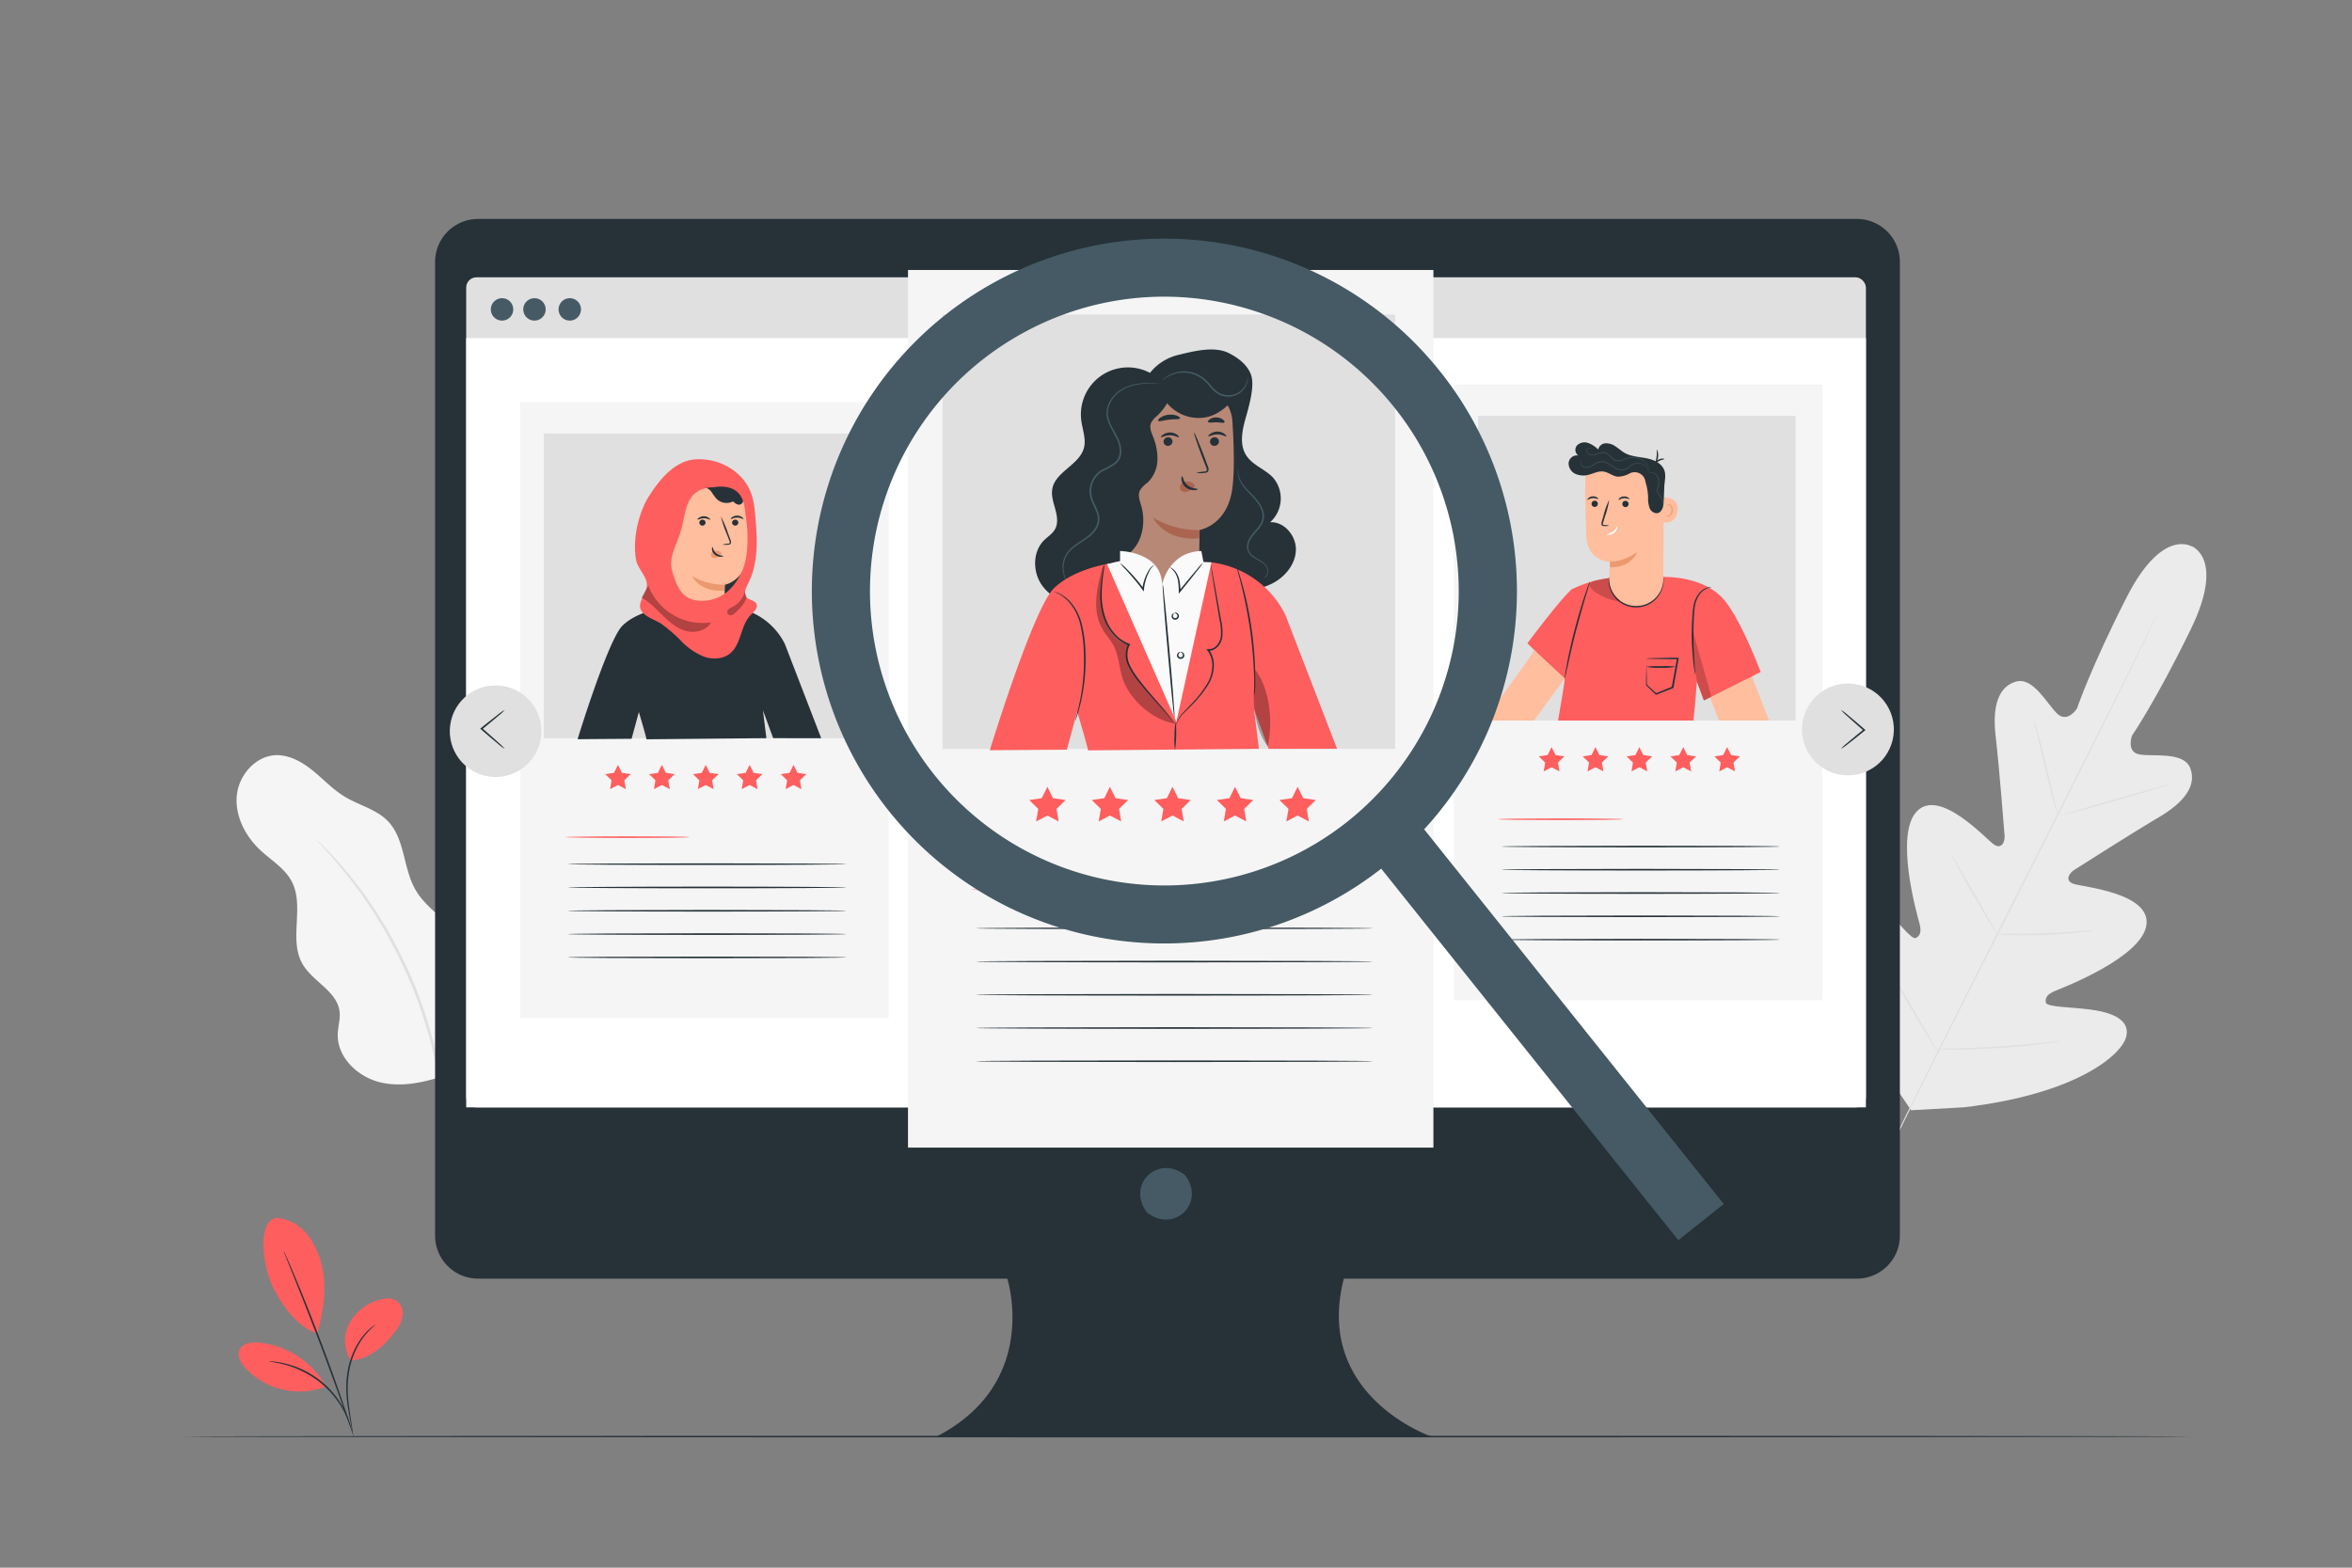 <svg xmlns="http://www.w3.org/2000/svg" viewBox="0 0 750 500"><rect x="0" y="0" width="750" height="500" fill="#808080" stroke="none"/><g id="freepik--background-complete--inject-104"><path d="M143.51,342.55c7.38-4.66,10.07-10.69,11.29-19.34a30.59,30.59,0,0,0-7.36-24.28c-4.84-5.44-11.68-9.17-15.18-15.55-3.72-6.81-3.17-15.82-8.52-21.43-3.68-3.85-9.26-5.1-13.82-7.86-3.72-2.25-6.72-5.49-10.09-8.24s-7.42-5.08-11.77-5c-6.55.19-11.94,6.37-12.55,12.9s2.75,13,7.55,17.44c3.48,3.24,7.83,5.8,10,10,4.1,7.94-1.06,18.47,3.38,26.22,3.24,5.67,11,8.67,11.84,15.15.3,2.38-.48,4.76-.57,7.16-.3,7.5,6.43,13.86,13.75,15.53s14.95-.29,22-2.77" style="fill:#f5f5f5"></path><path d="M101,267.9a5.47,5.47,0,0,0,.74.91l2.26,2.5c1,1.06,2.21,2.38,3.51,4s2.9,3.36,4.43,5.48l2.47,3.26c.86,1.14,1.65,2.39,2.53,3.65,1.78,2.49,3.44,5.32,5.25,8.26A160.17,160.17,0,0,1,132,316.09a159,159,0,0,1,6.59,21.42c.69,3.38,1.41,6.58,1.81,9.62.22,1.51.49,3,.65,4.39s.28,2.77.42,4.07c.33,2.59.37,5,.5,7s.17,3.86.17,5.32,0,2.5.05,3.36a5.75,5.75,0,0,0,.08,1.18,6.29,6.29,0,0,0,.1-1.17c0-.86.07-2,.12-3.37s.09-3.26,0-5.34-.08-4.45-.37-7.06c-.12-1.3-.24-2.67-.37-4.09s-.39-2.9-.6-4.42c-.37-3.07-1.06-6.29-1.74-9.69a152.15,152.15,0,0,0-6.56-21.57,152.49,152.49,0,0,0-9.93-20.23c-1.84-2.94-3.53-5.77-5.35-8.26-.89-1.26-1.71-2.51-2.58-3.64l-2.53-3.24c-1.57-2.1-3.19-3.84-4.55-5.42s-2.59-2.87-3.63-3.9l-2.39-2.38A6,6,0,0,0,101,267.9Z" style="fill:#e0e0e0"></path><path d="M698.94,174.32s-9.4-6.22-20.85,16.27S662.29,226,662.29,226s-3,4.71-6.27,1.63-7.67-11.82-13.17-10.24c-5.7,1.63-7.58,8-6.49,17.35s2.72,29.94,2.86,31.8-.91,4.52-3.45,2.77-17.16-18-24.46-10.62,0,33,.75,35.77.19,4-1.14,4.7-5.73-5.23-10.08-9.69-10.17-8.87-14-4.25-5.09,23.8,13.16,55l9.41,13.88,16.81-.93c35.87-4.19,50.43-16.73,51.8-22.59s-5.66-7.86-11.84-8.64-13.56-.72-13.81-2.21.38-2.64,3.07-3.74,27.51-10.66,29-20.94-20.29-12.16-23.21-13.14-1.41-3.43.14-4.42,19-12.1,27.1-16.87,12.08-10.1,9.95-15.63c-2.06-5.34-11.7-3.62-16.11-4.35s-2.47-6-2.47-6,7.74-11.28,18.78-34,.14-26.49.14-26.49" style="fill:#ebebeb"></path><path d="M688.65,194.44l-.21.48-.66,1.41-2.57,5.38c-2.24,4.68-5.52,11.42-9.62,19.73-8.18,16.63-19.67,39.51-32.44,64.74s-24.32,48.08-32.58,64.67L600.8,370.5l-2.66,5.34-.7,1.38a4.85,4.85,0,0,1-.26.47l.21-.49.66-1.4,2.57-5.39c2.24-4.67,5.52-11.41,9.62-19.73,8.18-16.63,19.67-39.51,32.45-64.74s24.31-48.07,32.57-64.66L685,201.63l2.66-5.35.7-1.38C688.55,194.59,688.65,194.44,688.65,194.44Z" style="fill:#e0e0e0"></path><path d="M648.56,229.9A5.07,5.07,0,0,1,649,231c.25.74.57,1.82.95,3.16.76,2.68,1.71,6.41,2.69,10.55l2.47,10.59c.3,1.27.56,2.34.77,3.2a5.13,5.13,0,0,1,.23,1.19,6.13,6.13,0,0,1-.43-1.13c-.24-.74-.56-1.83-.93-3.17-.73-2.69-1.64-6.43-2.62-10.56s-1.86-7.75-2.54-10.57l-.78-3.2A5.92,5.92,0,0,1,648.56,229.9Z" style="fill:#e0e0e0"></path><path d="M657.63,260c0-.14,7.56-2.44,17-5.15s17.08-4.79,17.12-4.65-7.56,2.44-17,5.15S657.67,260.16,657.63,260Z" style="fill:#e0e0e0"></path><path d="M636.27,297.88a5.71,5.71,0,0,1,1.23-.06l3.37,0c2.84,0,6.76,0,11.09-.18s8.24-.43,11.07-.66l3.36-.26a5.35,5.35,0,0,1,1.24,0,5.4,5.4,0,0,1-1.22.24c-.79.12-1.93.27-3.34.43-2.83.32-6.75.66-11.09.81s-8.27.12-11.12,0c-1.42-.05-2.57-.11-3.36-.17A5.13,5.13,0,0,1,636.27,297.88Z" style="fill:#e0e0e0"></path><path d="M622.06,272.44a3.92,3.92,0,0,1,.66.94l1.62,2.65c1.35,2.25,3.19,5.38,5.19,8.86s3.78,6.63,5.05,8.93l1.47,2.74a5.18,5.18,0,0,1,.49,1,4.22,4.22,0,0,1-.66-.94L634.26,294c-1.35-2.25-3.19-5.38-5.19-8.85s-3.78-6.64-5.05-8.94l-1.47-2.73A5.49,5.49,0,0,1,622.06,272.44Z" style="fill:#e0e0e0"></path><path d="M599,303.46a9.81,9.81,0,0,1,.83,1.21c.54.89,1.24,2,2.09,3.4,1.74,2.87,4.13,6.87,6.73,11.3s4.93,8.45,6.6,11.37c.79,1.41,1.44,2.58,1.95,3.48a7.85,7.85,0,0,1,.65,1.31,8.1,8.1,0,0,1-.83-1.21l-2.09-3.39c-1.74-2.88-4.13-6.87-6.73-11.3s-4.93-8.45-6.6-11.38l-1.95-3.47A7.67,7.67,0,0,1,599,303.46Z" style="fill:#e0e0e0"></path><path d="M617.58,334.64a8.82,8.82,0,0,1,1.56-.11l4.27-.14c3.6-.12,8.57-.31,14.06-.67s10.45-.8,14-1.15l4.25-.42a8.75,8.75,0,0,1,1.57-.09,8.46,8.46,0,0,1-1.54.29c-1,.16-2.45.36-4.24.58-3.58.45-8.54,1-14,1.31s-10.48.49-14.08.52c-1.81,0-3.27,0-4.28,0A8,8,0,0,1,617.58,334.64Z" style="fill:#e0e0e0"></path></g><g id="freepik--Floor--inject-104"><path d="M698.4,458.17c0,.15-143.22.27-319.84.27s-319.87-.12-319.87-.27,143.19-.26,319.87-.26S698.4,458,698.4,458.17Z" style="fill:#263238"></path></g><g id="freepik--Plant--inject-104"><path d="M88.13,388.43a13.79,13.79,0,0,1,9.6,5,24.37,24.37,0,0,1,4.83,9.93c1.79,7,.58,15.15-1.46,22-7.49-2.75-12.06-10.81-14.12-15-3.25-6.69-5.07-20.76,1.15-21.95" style="fill:#FF5E5E"></path><path d="M111.85,433.93a11.79,11.79,0,0,1-.45-11.85,15.64,15.64,0,0,1,9.5-7.51c1.84-.55,4-.77,5.56.31a5,5,0,0,1,1.9,4.75,10.19,10.19,0,0,1-2.2,4.84c-3.7,4.92-8.18,9-14.31,9.46" style="fill:#FF5E5E"></path><path d="M112.47,457.13a9.69,9.69,0,0,1-.32-1.44c-.19-1-.44-2.36-.74-4-.56-3.33-1.46-8.07-.71-13.29a25.37,25.37,0,0,1,5-12.28,16.72,16.72,0,0,1,2.88-2.85,7.71,7.71,0,0,1,.9-.64q.32-.21.33-.18a27,27,0,0,0-3.82,3.9,26.24,26.24,0,0,0-4.81,12.12c-.75,5.12.08,9.82.55,13.17.26,1.68.46,3,.58,4A6.72,6.72,0,0,1,112.47,457.13Z" style="fill:#263238"></path><path d="M90.46,399a3,3,0,0,1,.3.58c.2.43.45,1,.76,1.68.65,1.46,1.57,3.59,2.68,6.23,2.22,5.27,5.18,12.61,8.27,20.78s5.72,15.64,7.54,21.06c.92,2.72,1.64,4.92,2.12,6.45l.54,1.76a2.45,2.45,0,0,1,.15.62,3.29,3.29,0,0,1-.25-.59c-.17-.44-.38-1-.64-1.73-.55-1.57-1.32-3.73-2.26-6.39-1.92-5.39-4.6-12.83-7.69-21S96,413,93.86,407.64l-2.53-6.3c-.27-.7-.49-1.27-.67-1.71A3.34,3.34,0,0,1,90.46,399Z" style="fill:#263238"></path><path d="M103.68,441.71a27.59,27.59,0,0,0-21.32-13.5c-2.22-.18-4.89.17-5.9,2.15s.3,4.37,1.8,6a23.59,23.59,0,0,0,25.5,5.93" style="fill:#FF5E5E"></path><path d="M85.7,434.18a7.64,7.64,0,0,1,1.39.07,13.35,13.35,0,0,1,1.62.2,19.72,19.72,0,0,1,2.12.42,24.28,24.28,0,0,1,2.53.72,28,28,0,0,1,2.81,1.1,30.43,30.43,0,0,1,5.92,3.58,30.08,30.08,0,0,1,4.88,4.9,26.56,26.56,0,0,1,1.71,2.5A23.59,23.59,0,0,1,110,450a18.42,18.42,0,0,1,.86,2,10.7,10.7,0,0,1,.54,1.54,6.47,6.47,0,0,1,.35,1.35c-.11,0-.63-1.89-2.08-4.71a23.91,23.91,0,0,0-1.31-2.25,29.64,29.64,0,0,0-1.72-2.42,30.78,30.78,0,0,0-4.82-4.79,31.33,31.33,0,0,0-5.8-3.55A27.62,27.62,0,0,0,93.22,436c-.87-.34-1.71-.56-2.48-.78C87.67,434.42,85.68,434.3,85.7,434.18Z" style="fill:#263238"></path></g><g id="freepik--Device--inject-104"><path d="M592.11,69.83H152.46a13.72,13.72,0,0,0-13.72,13.72V394.09a13.72,13.72,0,0,0,13.72,13.72H321.2s10.73,33.19-22.54,50.36H456.43s-37.56-12.87-27.91-50.36H592.11a13.72,13.72,0,0,0,13.72-13.72V83.55A13.72,13.72,0,0,0,592.11,69.83Z" style="fill:#263238"></path><path d="M378.15,375.15c6,8.55-3.38,17.91-11.93,11.93a3,3,0,0,1-.73-.74c-6-8.54,3.38-17.89,11.93-11.92A2.82,2.82,0,0,1,378.15,375.15Z" style="fill:#455a64"></path><rect x="148.66" y="88.45" width="446.34" height="264.75" rx="3.27" style="fill:#e0e0e0"></rect><rect x="148.66" y="107.84" width="446.34" height="245.35" style="fill:#fff"></rect><path d="M185.26,98.67a3.57,3.57,0,1,1-3.56-3.56A3.56,3.56,0,0,1,185.26,98.67Z" style="fill:#455a64"></path><path d="M163.66,98.67a3.57,3.57,0,1,1-3.57-3.56A3.56,3.56,0,0,1,163.66,98.67Z" style="fill:#455a64"></path><path d="M174,98.67a3.57,3.57,0,1,1-3.57-3.56A3.56,3.56,0,0,1,174,98.67Z" style="fill:#455a64"></path></g><g id="freepik--character-3--inject-104"><rect x="463.58" y="122.63" width="117.54" height="196.38" style="fill:#f5f5f5"></rect><polygon points="494.76 238.27 496.02 240.82 498.84 241.24 496.8 243.22 497.28 246.03 494.76 244.7 492.24 246.03 492.73 243.22 490.69 241.24 493.5 240.82 494.76 238.27" style="fill:#FF5E5E"></polygon><polygon points="508.76 238.27 510.02 240.82 512.84 241.24 510.8 243.22 511.28 246.03 508.76 244.7 506.24 246.03 506.72 243.22 504.68 241.24 507.5 240.82 508.76 238.27" style="fill:#FF5E5E"></polygon><polygon points="522.75 238.27 524.01 240.82 526.83 241.24 524.79 243.22 525.27 246.03 522.75 244.7 520.24 246.03 520.72 243.22 518.68 241.24 521.49 240.82 522.75 238.27" style="fill:#FF5E5E"></polygon><polygon points="536.75 238.27 538.01 240.82 540.83 241.24 538.79 243.22 539.27 246.03 536.75 244.7 534.23 246.03 534.71 243.22 532.67 241.24 535.49 240.82 536.75 238.27" style="fill:#FF5E5E"></polygon><polygon points="550.74 238.27 552 240.82 554.82 241.24 552.78 243.22 553.26 246.03 550.74 244.7 548.23 246.03 548.71 243.22 546.67 241.24 549.49 240.82 550.74 238.27" style="fill:#FF5E5E"></polygon><path d="M517.55,261.29c0,.15-8.92.26-19.93.26s-19.93-.11-19.93-.26,8.92-.26,19.93-.26S517.55,261.15,517.55,261.29Z" style="fill:#FF5E5E"></path><path d="M567.64,270c0,.14-19.9.26-44.45.26s-44.45-.12-44.45-.26,19.9-.26,44.45-.26S567.64,269.8,567.64,270Z" style="fill:#263238"></path><path d="M567.64,277.38c0,.14-19.9.26-44.45.26s-44.45-.12-44.45-.26,19.9-.26,44.45-.26S567.64,277.24,567.64,277.38Z" style="fill:#263238"></path><path d="M567.64,284.82c0,.14-19.9.26-44.45.26s-44.45-.12-44.45-.26,19.9-.26,44.45-.26S567.64,284.67,567.64,284.82Z" style="fill:#263238"></path><path d="M567.64,292.25c0,.15-19.9.26-44.45.26s-44.45-.11-44.45-.26,19.9-.26,44.45-.26S567.64,292.11,567.64,292.25Z" style="fill:#263238"></path><path d="M567.64,299.69c0,.14-19.9.26-44.45.26s-44.45-.12-44.45-.26,19.9-.26,44.45-.26S567.64,299.54,567.64,299.69Z" style="fill:#263238"></path><rect x="471.31" y="132.6" width="101.25" height="97.2" style="fill:#e0e0e0"></rect><polygon points="557.52 212.86 564.1 229.81 548.16 229.81 544.57 220.58 557.52 212.86" style="fill:#ffbe9d"></polygon><path d="M496.83,229.81H540c.67-6.38,1.09-12.41,1.09-12.41l2.22,6,18.13-9.07s-6.59-17.57-12.11-23.52c-7-7.53-19.51-6.78-19.51-6.78l-16.28.27a37.82,37.82,0,0,0-12,3.5l-.4.12V188c-3.52,3-14.1,17.18-14.1,17.18l3.9,3.79,8,7.45a.19.19,0,0,0,0,.15C499,217.38,496.83,229.81,496.83,229.81Z" style="fill:#FF5E5E"></path><path d="M530.28,183.45s.05.1.09.29a5.56,5.56,0,0,1,.11.86,8.61,8.61,0,0,1-.44,3.16,9,9,0,0,1-2.65,3.93,8.93,8.93,0,0,1-10.95.31,9.09,9.09,0,0,1-2.86-3.78,8.56,8.56,0,0,1-.61-3.13,4.75,4.75,0,0,1,.06-.87c0-.19.05-.29.07-.29a11.44,11.44,0,0,0,.82,4.15,9,9,0,0,0,2.81,3.53,8.6,8.6,0,0,0,10.36-.29,8.88,8.88,0,0,0,2.6-3.68A11.25,11.25,0,0,0,530.28,183.45Z" style="fill:#263238"></path><path d="M545.7,187.31c0,.05-.44,0-1.15.3a5.63,5.63,0,0,0-2.52,1.9,9.13,9.13,0,0,0-1.63,4.41c-.24,1.79-.29,3.81-.37,5.91-.11,4.22.05,8,.25,10.8.09,1.29.18,2.38.24,3.26a4.86,4.86,0,0,1,.05,1.21,6.31,6.31,0,0,1-.25-1.18c-.11-.77-.27-1.88-.41-3.26a85.54,85.54,0,0,1-.4-10.84,57.05,57.05,0,0,1,.42-6,9.13,9.13,0,0,1,1.82-4.57,5.44,5.44,0,0,1,2.74-1.86,3.28,3.28,0,0,1,.89-.14C545.59,187.28,545.7,187.29,545.7,187.31Z" style="fill:#263238"></path><path d="M507,185.49a6.87,6.87,0,0,1-.3,1.22c-.27.88-.6,2-1,3.29-.83,2.77-1.94,6.61-3.06,10.89s-2,8.17-2.62,11c-.3,1.33-.55,2.45-.75,3.35a5.82,5.82,0,0,1-.33,1.22,7.15,7.15,0,0,1,.13-1.26c.12-.8.32-2,.58-3.38.54-2.86,1.38-6.78,2.49-11.06s2.29-8.12,3.21-10.87c.46-1.38.85-2.48,1.14-3.24A6.21,6.21,0,0,1,507,185.49Z" style="fill:#263238"></path><path d="M539.74,201l6,21.26-2.39,1.2-2.22-6S538.93,204.8,539.74,201Z" style="opacity:0.2"></path><g style="opacity:0.2"><path d="M507.7,185.51c-3.47,1.76,5.05,6.32,8.94,6.28L514,184.23S508.86,184.92,507.7,185.51Z"></path></g><path d="M522.35,193.24h0a8.61,8.61,0,0,1-9.19-8.92c.1-2.77.19-5,.19-5s-6.87-.6-7.41-7.39-.42-22.48-.42-22.48h0a23.68,23.68,0,0,1,23.94,1.39l1.06.7-.13,33.18A8.62,8.62,0,0,1,522.35,193.24Z" style="fill:#ffbe9d"></path><path d="M509.21,161.41a1,1,0,1,0-1.39,0A1,1,0,0,0,509.21,161.41Z" style="fill:#263238"></path><path d="M506.2,159.39c.11.11.74-.44,1.68-.51s1.65.37,1.74.24-.07-.26-.38-.47a2.37,2.37,0,0,0-1.41-.34,2.31,2.31,0,0,0-1.33.56C506.23,159.12,506.14,159.34,506.2,159.39Z" style="fill:#263238"></path><path d="M517.75,159.92a1,1,0,1,0,1.38.23A1,1,0,0,0,517.75,159.92Z" style="fill:#263238"></path><path d="M516.1,159.42c.12.11.75-.45,1.69-.52s1.64.37,1.74.24-.07-.26-.39-.46a2.21,2.21,0,0,0-1.4-.34,2.24,2.24,0,0,0-1.33.55C516.13,159.15,516.05,159.37,516.1,159.42Z" style="fill:#263238"></path><path d="M513.12,167.66a4.66,4.66,0,0,0-1.54-.21c-.25,0-.44-.06-.47-.19a1.33,1.33,0,0,1,.13-.71l.61-2a26.51,26.51,0,0,0,1.27-5.11,25.2,25.2,0,0,0-1.78,4.95c-.2.68-.39,1.33-.57,2a1.58,1.58,0,0,0-.07,1,.65.65,0,0,0,.45.37,1.25,1.25,0,0,0,.42,0A4.47,4.47,0,0,0,513.12,167.66Z" style="fill:#263238"></path><path d="M513.34,179.19a15.82,15.82,0,0,0,8.69-3.12s-1.77,5-8.59,4.88Z" style="fill:#eb996e"></path><path d="M530.22,158.74c.13-.05,5.56-.64,4.7,4.61-.74,4.53-5.62,3.15-5.61,3S530.22,158.74,530.22,158.74Z" style="fill:#ffbe9d"></path><path d="M531.21,164.35s.07.06.2.13a.8.8,0,0,0,.59.06,2,2,0,0,0,1-1.68,2.5,2.5,0,0,0-.13-1.14.93.93,0,0,0-.55-.65.41.41,0,0,0-.48.19c-.07.12,0,.21-.07.21s-.09-.08,0-.26a.54.54,0,0,1,.2-.27.59.59,0,0,1,.44-.08,1.09,1.09,0,0,1,.77.76,2.77,2.77,0,0,1,.18,1.27,2.05,2.05,0,0,1-1.29,1.86.84.84,0,0,1-.71-.17C531.21,164.46,531.19,164.36,531.21,164.35Z" style="fill:#eb996e"></path><path d="M529.08,163.46c-1.05.63-2.48-.16-3-1.26a8.9,8.9,0,0,1-.53-3.61,18.28,18.28,0,0,0-.86-4.92,3.45,3.45,0,0,0-5.29-2.52,8.37,8.37,0,0,1-3.53.88c-1.61-.14-2.94-1.41-4.55-1.63s-2.91.51-4.36.92a6.57,6.57,0,0,1-4.42-.1,3.76,3.76,0,0,1-2.35-3.51,2.67,2.67,0,0,1,3.11-2.43,2.17,2.17,0,0,1-.37-3.27,3.44,3.44,0,0,1,3.55-.71,9,9,0,0,1,3.16,2.07,2.55,2.55,0,0,1,2.42-2,5.31,5.31,0,0,1,3.2,1.09c1,.64,1.81,1.42,2.82,2,2,1.11,4.38,1.23,6.63,1.64s4.66,1.32,5.75,3.34c1,1.77.32,3.9.24,5.92s-.09,2.57-.19,4.54C530.49,159.83,530.62,162.57,529.08,163.46Z" style="fill:#263238"></path><path d="M512.27,170.41c0,.06.25.17.71.16a2.95,2.95,0,0,0,2.7-2c.14-.44.1-.72,0-.73s-.37,1-1.36,1.78A7,7,0,0,1,512.27,170.41Z" style="fill:#fff"></path><path d="M504.46,146.67a1,1,0,0,0-.41,1,1.74,1.74,0,0,0,.56,1.11,1.93,1.93,0,0,0,1.59.38,5.2,5.2,0,0,0,1.86-.75,8,8,0,0,1,2-1,3.43,3.43,0,0,1,2.38.36c.77.38,1.49.93,2.29,1.42a4.45,4.45,0,0,0,2.58.83,4.13,4.13,0,0,0,2.29-1.08,5.84,5.84,0,0,1,1.93-1.13,3.27,3.27,0,0,1,1.9.11,3.72,3.72,0,0,1,2.07,1.84,5,5,0,0,1,.29,1,2.38,2.38,0,0,0-.22-1,3.71,3.71,0,0,0-2.09-1.94,3.39,3.39,0,0,0-2-.14,5.59,5.59,0,0,0-2,1.15,4.17,4.17,0,0,1-2.2,1,4.28,4.28,0,0,1-2.47-.81c-.78-.48-1.51-1-2.31-1.42a3.62,3.62,0,0,0-2.5-.37,8.19,8.19,0,0,0-2,1,5.09,5.09,0,0,1-1.8.75,1.79,1.79,0,0,1-1.5-.33,1.69,1.69,0,0,1-.56-1A1.1,1.1,0,0,1,504.46,146.67Z" style="fill:#455a64"></path><path d="M507.47,143.09a.49.49,0,0,0-.2-.17.86.86,0,0,0-.75,0,.94.94,0,0,0-.57,1,1.48,1.48,0,0,0,1,1.2,2.94,2.94,0,0,0,1.91-.09,11.88,11.88,0,0,1,2.07-.62,2.62,2.62,0,0,1,2.1.82,8.45,8.45,0,0,0,2,1.65,3.36,3.36,0,0,0,2.59-.15,9.31,9.31,0,0,1,2.27-.72,5.62,5.62,0,0,1,5.67,2.84c.32.57.42.92.44.91a3.93,3.93,0,0,0-.37-.94,5.62,5.62,0,0,0-1.83-2.06,5.71,5.71,0,0,0-3.94-.93,9.63,9.63,0,0,0-2.31.72,3.14,3.14,0,0,1-2.44.15,8.73,8.73,0,0,1-2-1.61,2.75,2.75,0,0,0-2.24-.86,10.79,10.79,0,0,0-2.1.65A2.85,2.85,0,0,1,507,145a1.34,1.34,0,0,1-.93-1.08.84.84,0,0,1,.5-.92.82.82,0,0,1,.7,0C507.41,143,507.46,143.1,507.47,143.09Z" style="fill:#455a64"></path><path d="M527.55,148.41c.13.05.5-.77,1.38-1.31s1.76-.53,1.77-.67-.21-.16-.6-.17a2.82,2.82,0,0,0-2.44,1.53C527.5,148.15,527.49,148.39,527.55,148.41Z" style="fill:#263238"></path><path d="M528.35,143.38c-.14,0,.06,1.06-.11,2.31s-.59,2.19-.47,2.26a4.27,4.27,0,0,0,.58-4.57Z" style="fill:#263238"></path><path d="M529.94,161.61a2.35,2.35,0,0,0,.29-1.94,4.41,4.41,0,0,0-1.09-1.86,2.37,2.37,0,0,1-.52-1.08,3.28,3.28,0,0,1,.16-1.3,5.22,5.22,0,0,0,.15-2.64,2.89,2.89,0,0,0-1.21-1.78,2.39,2.39,0,0,0-1.4-.39,1.33,1.33,0,0,0-.52.13s.19,0,.52-.05a2.35,2.35,0,0,1,1.32.43,2.7,2.7,0,0,1,1.11,1.7,5.11,5.11,0,0,1-.16,2.55,3.4,3.4,0,0,0-.16,1.38,2.53,2.53,0,0,0,.57,1.16,4.38,4.38,0,0,1,1.09,1.78,3.19,3.19,0,0,1,0,1.41A2.67,2.67,0,0,1,529.94,161.61Z" style="fill:#455a64"></path><path d="M525,210a5.68,5.68,0,0,1,0,.65c0,.47,0,1,.05,1.72,0,1.48.09,3.56.11,6.07l-.06-.16,3.08,2.87-.26,0,5.3-2.15-.15.2a4.8,4.8,0,0,1,.09-.5c.58-3.15,1.12-6.12,1.6-8.7l.23.27c-2.95,0-5.43-.07-7.2-.11l-2.07-.06A4.47,4.47,0,0,1,525,210a4.44,4.44,0,0,1,.68-.05l2-.06c1.75,0,4.29-.1,7.34-.12h.27l0,.27c-.46,2.59-1,5.56-1.54,8.71l-.09.5,0,.14-.13.06-5.31,2.11-.15.06-.11-.11-3-2.91-.07-.07v-.09c0-2.6.07-4.74.11-6.2,0-.67,0-1.22.06-1.68A2.23,2.23,0,0,1,525,210Z" style="fill:#263238"></path><path d="M534.41,212.61a17.51,17.51,0,0,1-4.72.39,18,18,0,0,1-4.73-.36,27.38,27.38,0,0,1,4.73-.16A28,28,0,0,1,534.41,212.61Z" style="fill:#263238"></path><path d="M489.27,207.39c.21.21-16,22.42-16,22.42h15.89l9.75-13.36Z" style="fill:#ffbe9d"></path></g><g id="freepik--character-2--inject-104"><rect x="289.54" y="86.11" width="167.54" height="279.91" style="fill:#f5f5f5"></rect><polygon points="333.99 250.94 335.78 254.57 339.8 255.16 336.89 257.99 337.58 261.99 333.99 260.1 330.39 261.99 331.08 257.99 328.18 255.16 332.19 254.57 333.99 250.94" style="fill:#FF5E5E"></polygon><polygon points="353.93 250.94 355.73 254.57 359.74 255.16 356.84 257.99 357.52 261.99 353.93 260.1 350.34 261.99 351.03 257.99 348.12 255.16 352.14 254.57 353.93 250.94" style="fill:#FF5E5E"></polygon><polygon points="373.88 250.94 375.68 254.57 379.69 255.16 376.79 257.99 377.47 261.99 373.88 260.1 370.29 261.99 370.98 257.99 368.07 255.16 372.09 254.57 373.88 250.94" style="fill:#FF5E5E"></polygon><polygon points="393.83 250.94 395.63 254.57 399.64 255.16 396.74 257.99 397.42 261.99 393.83 260.1 390.24 261.99 390.93 257.99 388.02 255.16 392.03 254.57 393.83 250.94" style="fill:#FF5E5E"></polygon><polygon points="413.78 250.94 415.57 254.57 419.59 255.16 416.68 257.99 417.37 261.99 413.78 260.1 410.19 261.99 410.87 257.99 407.97 255.16 411.98 254.57 413.78 250.94" style="fill:#FF5E5E"></polygon><path d="M366.47,283.75c0,.14-12.72.26-28.41.26s-28.41-.12-28.41-.26,12.72-.26,28.41-.26S366.47,283.6,366.47,283.75Z" style="fill:#FF5E5E"></path><path d="M437.86,296.08c0,.15-28.37.26-63.35.26s-63.36-.11-63.36-.26,28.36-.26,63.36-.26S437.86,295.94,437.86,296.08Z" style="fill:#263238"></path><path d="M437.86,306.68c0,.14-28.37.26-63.35.26s-63.36-.12-63.36-.26,28.36-.26,63.36-.26S437.86,306.54,437.86,306.68Z" style="fill:#263238"></path><path d="M437.86,317.28c0,.14-28.37.26-63.35.26s-63.36-.12-63.36-.26,28.36-.26,63.36-.26S437.86,317.13,437.86,317.28Z" style="fill:#263238"></path><path d="M437.86,327.88c0,.14-28.37.26-63.35.26s-63.36-.12-63.36-.26,28.36-.26,63.36-.26S437.86,327.73,437.86,327.88Z" style="fill:#263238"></path><path d="M437.86,338.47c0,.15-28.37.26-63.35.26s-63.36-.11-63.36-.26,28.36-.26,63.36-.26S437.86,338.33,437.86,338.47Z" style="fill:#263238"></path><rect x="300.56" y="100.32" width="144.32" height="138.55" style="fill:#e0e0e0"></rect><path d="M364.45,123.28c1.51-5.07,6.15-8.86,11.29-10.09s11.52-2.91,16.23-.51c2.94,1.5,5.76,3.68,6.92,6.77,1.37,3.67-.74,10.51-1.79,14.28s-1.84,8.08.23,11.4,6.14,4.48,8.7,7.3A10.18,10.18,0,0,1,405,166.57c4.55-.27,8.39,4.37,8.23,8.92s-3.49,8.55-7.55,10.61-8.75,2.49-13.3,2.5a80.5,80.5,0,0,1-16.81-1.75c-4.55-1-9.3-2.49-12.26-6.08-2.73-3.3-3.48-7.8-3.49-12.08,0-15.13,7.92-30.13,4.47-44.87" style="fill:#263238"></path><path d="M368.14,119.8A15,15,0,0,0,344.78,134c.37,3,1.62,6,.86,8.85-1.43,5.43-9.08,7.54-10.08,13.06-.4,2.18.37,4.37.95,6.5s1,4.54-.14,6.46c-.82,1.42-2.3,2.31-3.46,3.46-3.72,3.72-3.65,10.25-.53,14.5s8.64,6.28,13.9,6.11,10.3-2.3,14.79-5.05" style="fill:#263238"></path><path d="M357.09,125.88l.07,3.59.72,53.87c.08,6.26,5.53,11.17,12.22,11h0c6.77-.15,12.26-5.38,12.28-11.7,0-6.63.16-13.61.16-13.61s8.55-1.42,10.32-12.57c.88-5.54.6-14.63.13-22.06a11.77,11.77,0,0,0-13-11Z" style="fill:#b78876"></path><path d="M388.7,140.76a1.43,1.43,0,0,1-1.38,1.44,1.36,1.36,0,0,1-1.47-1.29,1.42,1.42,0,0,1,1.37-1.44A1.37,1.37,0,0,1,388.7,140.76Z" style="fill:#263238"></path><path d="M391,139.16c-.18.18-1.26-.62-2.8-.62s-2.67.78-2.83.59.09-.42.59-.78a4,4,0,0,1,2.26-.7,3.8,3.8,0,0,1,2.23.72C390.94,138.73,391.1,139.07,391,139.16Z" style="fill:#263238"></path><path d="M373.88,140.76a1.43,1.43,0,0,1-1.38,1.44,1.38,1.38,0,0,1-1.47-1.29,1.42,1.42,0,0,1,1.38-1.44A1.36,1.36,0,0,1,373.88,140.76Z" style="fill:#263238"></path><path d="M375.9,139.44c-.18.19-1.27-.61-2.8-.61s-2.67.78-2.84.59.1-.42.59-.78a4,4,0,0,1,2.27-.7,3.8,3.8,0,0,1,2.23.72C375.82,139,376,139.36,375.9,139.44Z" style="fill:#263238"></path><path d="M381.48,150.85a10.15,10.15,0,0,1,2.5-.45c.39,0,.76-.12.83-.39a2,2,0,0,0-.26-1.16l-1.17-3c-1.61-4.26-2.78-7.76-2.6-7.83s1.61,3.34,3.23,7.6c.39,1.05.76,2.05,1.11,3a2.21,2.21,0,0,1,.2,1.54,1,1,0,0,1-.64.58,2.88,2.88,0,0,1-.67.09A9.92,9.92,0,0,1,381.48,150.85Z" style="fill:#263238"></path><path d="M382.54,169.06a28.37,28.37,0,0,1-14.93-4s3.62,7.66,14.78,6.62Z" style="fill:#aa6550"></path><path d="M380.83,154.56a2.79,2.79,0,0,0-2.49-1,2.49,2.49,0,0,0-1.74.94,1.59,1.59,0,0,0-.13,1.83,1.87,1.87,0,0,0,2,.51,5.92,5.92,0,0,0,2-1.17,2.13,2.13,0,0,0,.44-.46.51.51,0,0,0,0-.57" style="fill:#aa6550"></path><path d="M377,151.92c.25,0,.25,1.65,1.68,2.84s3.21,1,3.22,1.23-.39.33-1.14.35a4.21,4.21,0,0,1-2.69-.94,3.67,3.67,0,0,1-1.31-2.38C376.65,152.32,376.84,151.91,377,151.92Z" style="fill:#263238"></path><path d="M366.16,120.66c0-.14.18-.21.27-.17s.13.18.07.32a.24.24,0,0,1-.28.16A.23.23,0,0,1,366.16,120.66Z" style="fill:#263238"></path><path d="M356.5,178.62a12.14,12.14,0,0,0,7.12-7.2,16.49,16.49,0,0,0,.24-10.28c-.44-1.55-1.06-3.25-.38-4.71a8.72,8.72,0,0,1,2.43-2.49,10.39,10.39,0,0,0,3.16-7,18,18,0,0,0-1.41-7.71c-.53-1.35-1.17-2.83-.68-4.19a6.43,6.43,0,0,1,1.94-2.35,18.43,18.43,0,0,0,3.87-5.19c.68-1.37,1.19-3,.53-4.41-.81-1.68-2.91-2.2-4.76-2.34-4.42-.34-9.3.64-12.11,4.06-2.51,3.06-2.8,7.33-3,11.3-.56,12.48-1.12,25.09,1,37.4" style="fill:#263238"></path><path d="M397.22,124.64a17.57,17.57,0,0,1-1.91,1,11.93,11.93,0,0,0-1.61,1.4c-.29.28-.6.59-.88.91l-.2.24-.32.32-.77.73a18.31,18.31,0,0,1-2.39,1.88A12.55,12.55,0,0,1,385,133a12.87,12.87,0,0,1-8.46-1,13.2,13.2,0,0,1-4.64-3.72c-1.9-2.53-2.19-4.58-1.32-5.69s3.08-1,5.54-.35a31.15,31.15,0,0,0,3.64.72,8.59,8.59,0,0,0,2.9-.08,6,6,0,0,0,1.35-.48c.63-.28,1.41-.69,2.31-1.12.45-.21.92-.42,1.43-.62.25-.1.52-.19.78-.28s.59-.2.88-.27a9.72,9.72,0,0,1,3.34-.27,6,6,0,0,1,4.56,2.38A1.84,1.84,0,0,1,397.22,124.64Z" style="fill:#263238"></path><path d="M340.88,186.3a1.83,1.83,0,0,1-.16-.16,5.33,5.33,0,0,1-.42-.52,7.42,7.42,0,0,1-1.13-2.29,8.79,8.79,0,0,1-.2-4,8.1,8.1,0,0,1,2.7-4.6c1.49-1.36,3.44-2.38,5.23-3.8a10.1,10.1,0,0,0,2.36-2.59,5.25,5.25,0,0,0,.75-3.5c-.34-2.52-2.42-4.73-2.6-7.75a7.94,7.94,0,0,1,4.3-7.44,19.71,19.71,0,0,0,3.81-2.17,4.56,4.56,0,0,0,1.53-3.67,10.18,10.18,0,0,0-1-3.92c-.58-1.21-1.28-2.36-1.88-3.53a11.79,11.79,0,0,1-1.26-3.66,7.33,7.33,0,0,1,.45-3.65,10.31,10.31,0,0,1,4.23-4.89,13.83,13.83,0,0,1,5.07-1.77,24.51,24.51,0,0,1,4-.26c1.11,0,2,.08,2.54.13l.66.07c.15,0,.22,0,.22,0a6.51,6.51,0,0,1-.88,0c-.58,0-1.44,0-2.54,0a25.1,25.1,0,0,0-4,.34,13.68,13.68,0,0,0-4.91,1.79,9.94,9.94,0,0,0-4,4.74,6.91,6.91,0,0,0-.4,3.42,11.36,11.36,0,0,0,1.24,3.51c.59,1.15,1.3,2.29,1.9,3.54a10.41,10.41,0,0,1,1.09,4.12,5,5,0,0,1-1.69,4.06,19.4,19.4,0,0,1-3.91,2.25,7.44,7.44,0,0,0-4,7c.13,2.78,2.18,5,2.56,7.7a5.68,5.68,0,0,1-.83,3.81,10.51,10.51,0,0,1-2.48,2.69c-1.86,1.45-3.8,2.43-5.25,3.73a7.77,7.77,0,0,0-2.66,4.38,8.6,8.6,0,0,0,.11,3.93A9.72,9.72,0,0,0,340.88,186.3Z" style="fill:#455a64"></path><path d="M403.08,184.15a2,2,0,0,0,1-1.21,2.82,2.82,0,0,0-.13-1.81,4.39,4.39,0,0,0-1.65-1.78c-.77-.53-1.72-.95-2.67-1.6a4.22,4.22,0,0,1-2-3,6,6,0,0,1,1.27-3.82c.8-1.15,1.84-2.13,2.64-3.29a5.18,5.18,0,0,0,1-3.8,8.12,8.12,0,0,0-1.53-3.45c-1.44-2-3.23-3.46-4.36-5a8.61,8.61,0,0,1-1.91-4.09,4.41,4.41,0,0,1,0-1.23c0-.28.08-.43.1-.42a10.81,10.81,0,0,0,.09,1.62,8.77,8.77,0,0,0,2,3.89c1.14,1.49,2.94,2.9,4.46,5a8.57,8.57,0,0,1,1.64,3.66,5.32,5.32,0,0,1-.12,2.17,6.46,6.46,0,0,1-1,2c-.84,1.23-1.89,2.21-2.66,3.29a5.58,5.58,0,0,0-1.2,3.49,3.79,3.79,0,0,0,1.79,2.71c.89.63,1.84,1.08,2.62,1.64a4.65,4.65,0,0,1,1.72,2,2.88,2.88,0,0,1,.05,2,1.81,1.81,0,0,1-.75,1A.81.81,0,0,1,403.08,184.15Z" style="fill:#455a64"></path><path d="M398,120.08s0,.12,0,.35a4.88,4.88,0,0,1-.11,1,6.35,6.35,0,0,1-1.73,3.23,6.26,6.26,0,0,1-5.07,1.83,6.41,6.41,0,0,1-3.1-1.07,13.31,13.31,0,0,1-2.48-2.44,12.47,12.47,0,0,0-2.41-2.31,10.27,10.27,0,0,0-2.78-1.37,9.94,9.94,0,0,0-5.21-.19,10.83,10.83,0,0,0-3.29,1.39c-.72.46-1.08.77-1.1.74a3.91,3.91,0,0,1,1-.91,9.72,9.72,0,0,1,3.31-1.57,10,10,0,0,1,5.44.08,10.66,10.66,0,0,1,2.93,1.41,12.65,12.65,0,0,1,2.52,2.39,13.22,13.22,0,0,0,2.37,2.36,6.15,6.15,0,0,0,2.85,1,6,6,0,0,0,4.78-1.62,6.6,6.6,0,0,0,1.79-3C397.92,120.56,397.92,120.08,398,120.08Z" style="fill:#455a64"></path><path d="M376.29,133.41c-.15.42-1.69.22-3.49.44s-3.26.71-3.5.34c-.11-.18.14-.58.73-1a6.12,6.12,0,0,1,5.33-.59C376,132.89,376.36,133.22,376.29,133.41Z" style="fill:#263238"></path><path d="M390.45,134.7c-.27.35-1.33,0-2.6,0s-2.36.24-2.61-.13c-.1-.18.07-.53.54-.86a3.57,3.57,0,0,1,2.12-.57,3.66,3.66,0,0,1,2.07.7C390.42,134.17,390.57,134.53,390.45,134.7Z" style="fill:#263238"></path><path d="M346.9,239.32c.54.93-3.41-12.38-3.41-12.38l-3.31,12.16-24.55.18s13.87-45.34,20.46-51.67c8.6-8.26,24.72-8.71,24.72-8.71l9.65,8.23,15.24-7.83.56.06A30.52,30.52,0,0,1,409.83,196l16.53,42.83H404.54l-4.66-12.64,1.56,12.64" style="fill:#FF5E5E"></path><path d="M353,179.88l22.12,50.32,11.18-50.84s-3.1-.18-7.53-.35c-2.45-.09-5.31,9.6-8.27,9.55-1.9,0-3.83-9.83-5.74-9.82-2.41,0-4.76,0-6.9.16C356,179,354.37,179.75,353,179.88Z" style="fill:#fafafa"></path><path d="M357.16,180.35v-4.62s13.18.18,13.41,10.73c0,0,1.87-10.4,12.51-10.73l.68,3.54-3,12.13-7.68,5.11H362.73l-4.28-5.63Z" style="fill:#fafafa"></path><path d="M374.93,231.54a2.26,2.26,0,0,1,.13-.56,9.48,9.48,0,0,1,.64-1.54,10.27,10.27,0,0,1,1.56-2.13c.7-.76,1.54-1.56,2.39-2.51a36.64,36.64,0,0,0,5.5-7.08,11.78,11.78,0,0,0,1.41-5,7.83,7.83,0,0,0-1.53-5.24l-.35-.45.58,0a3.06,3.06,0,0,0,.67,0,3.88,3.88,0,0,0,2.31-1.46,5.29,5.29,0,0,0,1.05-2.53,17.72,17.72,0,0,0-.41-5.36c-.57-3.44-1.09-6.54-1.52-9.17s-.74-4.65-1-6.18c-.09-.69-.17-1.24-.24-1.69a3.23,3.23,0,0,1-.05-.59,2.78,2.78,0,0,1,.16.58c.08.43.2,1,.33,1.66.29,1.53.68,3.61,1.15,6.16l1.63,9.14a17.52,17.52,0,0,1,.44,5.53,5.64,5.64,0,0,1-1.15,2.77,4.32,4.32,0,0,1-2.63,1.65,3.55,3.55,0,0,1-.79,0l.22-.42a8.27,8.27,0,0,1,1.63,5.58,12.11,12.11,0,0,1-1.5,5.21,35.73,35.73,0,0,1-5.65,7.11c-.88.94-1.74,1.73-2.45,2.46a10.7,10.7,0,0,0-1.6,2C375.17,230.77,375,231.56,374.93,231.54Z" style="fill:#263238"></path><path d="M374.93,231.11a2.38,2.38,0,0,1-.41-.46l-1.13-1.35c-1-1.17-2.43-2.83-4.26-4.85s-4-4.43-6.23-7.31a25.85,25.85,0,0,1-3.09-4.8,8,8,0,0,1-.37-6.11,5.67,5.67,0,0,1,.39-.78l.13.38A11.81,11.81,0,0,1,355,202.4a15.71,15.71,0,0,1-2.84-4.8,22.6,22.6,0,0,1-1.23-9.26,55.54,55.54,0,0,1,.75-6.24c.13-.68.23-1.23.32-1.67a2.27,2.27,0,0,1,.14-.58,2.7,2.7,0,0,1,0,.6c-.06.44-.13,1-.22,1.68-.18,1.47-.49,3.59-.58,6.23a22.58,22.58,0,0,0,1.3,9.07,15.48,15.48,0,0,0,2.78,4.64,11.41,11.41,0,0,0,4.72,3.27l.29.1-.16.28a7.61,7.61,0,0,0-.35.7,7.53,7.53,0,0,0,.36,5.71,25,25,0,0,0,3,4.72c2.16,2.87,4.33,5.29,6.12,7.35s3.21,3.76,4.14,5c.47.61.82,1.08,1.05,1.42A2.69,2.69,0,0,1,374.93,231.11Z" style="fill:#263238"></path><path d="M374.69,239.21a19.43,19.43,0,0,1-.15-4.51,20.44,20.44,0,0,1,.38-4.49,39.83,39.83,0,0,1-.23,9Z" style="fill:#263238"></path><path d="M342.85,229.94a14.26,14.26,0,0,1,.43-1.73c.29-1.11.71-2.72,1.11-4.73a66.06,66.06,0,0,0,1.2-15.9,41.64,41.64,0,0,0-1.18-8.68,16.47,16.47,0,0,0-3.11-6.35,12.37,12.37,0,0,0-3.64-3.08c-1-.54-1.63-.71-1.61-.76a2.16,2.16,0,0,1,.45.1,7.67,7.67,0,0,1,1.25.48,11.71,11.71,0,0,1,3.84,3,16.78,16.78,0,0,1,3.29,6.46,40.87,40.87,0,0,1,1.23,8.79,61.08,61.08,0,0,1-1.36,16c-.45,2-.92,3.61-1.27,4.71-.18.54-.34,1-.44,1.25S342.87,230,342.85,229.94Z" style="fill:#263238"></path><path d="M400.07,221.79a11.09,11.09,0,0,1-.07-1.67c0-1.08,0-2.63-.1-4.55a141.22,141.22,0,0,0-1.31-14.93,150.75,150.75,0,0,0-4.21-19.45l-.07-.26.2.16a6.94,6.94,0,0,1,1,.85,7.2,7.2,0,0,1-1.09-.71l.14-.09a109.33,109.33,0,0,1,4.55,19.43,115.89,115.89,0,0,1,1.17,15c0,1.93,0,3.49-.07,4.56A9.74,9.74,0,0,1,400.07,221.79Z" style="fill:#263238"></path><path d="M368.12,180.48c0,.05-.25,0-.59.27a3.54,3.54,0,0,0-1,1.41,16,16,0,0,0-1.75,5.84l-.07.65-.4-.53-.72-1c-1.67-2.17-3.31-4-4.52-5.36a19.3,19.3,0,0,1-1.93-2.18,13.39,13.39,0,0,1,2.2,1.93,52.17,52.17,0,0,1,4.66,5.29l.73,1-.47.12a14.77,14.77,0,0,1,2-5.94,3.46,3.46,0,0,1,1.26-1.42C367.85,180.37,368.13,180.46,368.12,180.48Z" style="fill:#263238"></path><path d="M383.59,179.49a16.72,16.72,0,0,1-1.77,2.45c-1.14,1.48-2.75,3.5-4.55,5.71l-.95,1.16-.44.54,0-.7a21.24,21.24,0,0,0-.25-3.43,7.08,7.08,0,0,0-.94-2.53,6.77,6.77,0,0,0-1.72-1.77,1.52,1.52,0,0,1,.64.27A4.5,4.5,0,0,1,375,182.5a7.05,7.05,0,0,1,1.1,2.64,19.12,19.12,0,0,1,.32,3.5l-.46-.15.95-1.17c1.8-2.21,3.45-4.19,4.67-5.61A17.36,17.36,0,0,1,383.59,179.49Z" style="fill:#263238"></path><path d="M374.49,229a11.32,11.32,0,0,1-.24-1.67c-.13-1.17-.29-2.7-.49-4.56-.39-3.86-.88-9.19-1.4-15.08s-1-11.22-1.26-15.09c-.13-1.86-.23-3.4-.32-4.57a9.9,9.9,0,0,1,0-1.69,12,12,0,0,1,.25,1.67c.12,1.17.28,2.7.48,4.56.39,3.86.89,9.19,1.41,15.08s1,11.22,1.25,15.08c.13,1.87.24,3.41.32,4.58A9.9,9.9,0,0,1,374.49,229Z" style="fill:#263238"></path><path d="M374.52,195.53c0-.05.37-.3.91.06a1.2,1.2,0,0,1,.52.95,1.22,1.22,0,0,1-2.13.69,1.18,1.18,0,0,1-.14-1.07c.23-.61.71-.65.7-.59s-.27.23-.34.68a.84.84,0,0,0,.16.68.7.7,0,0,0,.75.17.71.71,0,0,0,.52-.58.86.86,0,0,0-.27-.64C374.87,195.55,374.53,195.61,374.52,195.53Z" style="fill:#263238"></path><path d="M376.44,208c0-.06.44-.22.89.26a1.17,1.17,0,0,1,.3,1.06,1.15,1.15,0,0,1-1.1.82,1.13,1.13,0,0,1-1.16-.72,1.17,1.17,0,0,1,.2-1.09c.41-.51.9-.39.86-.33s-.34.12-.55.54a.84.84,0,0,0-.06.71.68.68,0,0,0,.69.37.69.69,0,0,0,.66-.43.89.89,0,0,0-.12-.7C376.79,208.05,376.44,208,376.44,208Z" style="fill:#263238"></path><g style="opacity:0.3"><path d="M351.7,180.48c-1.87,6.65-3.64,14.18-.16,20.15,1,1.8,2.52,3.33,3.5,5.17,1.69,3.15,1.8,6.89,2.85,10.3,2.11,6.91,9.65,13.63,16.8,14.68-3.69-4.49-9.4-10.34-12.8-15.43a12.48,12.48,0,0,1-2.34-4.51c-.42-1.85-.73-3.81.5-5.26-4.78-.74-7.5-5.68-8.36-10.44a35.29,35.29,0,0,1,.59-14.39"></path></g><g style="opacity:0.3"><path d="M400.27,215.85c-1.19,7.14-.39,16.5,4,22.26,1.61-7.84.81-18.09-4-24.52"></path></g></g><g id="freepik--character-1--inject-104"><rect x="165.87" y="128.3" width="117.54" height="196.38" style="fill:#f5f5f5"></rect><polygon points="197.05 243.94 198.31 246.49 201.13 246.9 199.09 248.88 199.57 251.69 197.05 250.37 194.53 251.69 195.02 248.88 192.98 246.9 195.79 246.49 197.05 243.94" style="fill:#FF5E5E"></polygon><polygon points="211.05 243.94 212.31 246.49 215.13 246.9 213.09 248.88 213.57 251.69 211.05 250.37 208.53 251.69 209.01 248.88 206.97 246.9 209.79 246.49 211.05 243.94" style="fill:#FF5E5E"></polygon><polygon points="225.04 243.94 226.3 246.49 229.12 246.9 227.08 248.88 227.56 251.69 225.04 250.37 222.53 251.69 223.01 248.88 220.97 246.9 223.78 246.49 225.04 243.94" style="fill:#FF5E5E"></polygon><polygon points="239.04 243.94 240.3 246.49 243.12 246.9 241.08 248.88 241.56 251.69 239.04 250.37 236.52 251.69 237 248.88 234.96 246.9 237.78 246.49 239.04 243.94" style="fill:#FF5E5E"></polygon><polygon points="253.03 243.94 254.29 246.49 257.11 246.9 255.07 248.88 255.55 251.69 253.03 250.37 250.51 251.69 251 248.88 248.96 246.9 251.78 246.49 253.03 243.94" style="fill:#FF5E5E"></polygon><path d="M219.84,267c0,.14-8.92.26-19.93.26S180,267.1,180,267s8.93-.26,19.93-.26S219.84,266.81,219.84,267Z" style="fill:#FF5E5E"></path><path d="M269.93,275.61c0,.14-19.9.26-44.45.26s-44.45-.12-44.45-.26,19.9-.26,44.45-.26S269.93,275.47,269.93,275.61Z" style="fill:#263238"></path><path d="M269.93,283.05c0,.14-19.9.26-44.45.26s-44.45-.12-44.45-.26,19.9-.27,44.45-.27S269.93,282.9,269.93,283.05Z" style="fill:#263238"></path><path d="M269.93,290.48c0,.14-19.9.26-44.45.26s-44.45-.12-44.45-.26,19.9-.26,44.45-.26S269.93,290.34,269.93,290.48Z" style="fill:#263238"></path><path d="M269.93,297.92c0,.14-19.9.26-44.45.26s-44.45-.12-44.45-.26,19.9-.26,44.45-.26S269.93,297.77,269.93,297.92Z" style="fill:#263238"></path><path d="M269.93,305.35c0,.15-19.9.26-44.45.26S181,305.5,181,305.35s19.9-.26,44.45-.26S269.93,305.21,269.93,305.35Z" style="fill:#263238"></path><rect x="173.42" y="138.27" width="101.25" height="97.2" style="fill:#e0e0e0"></rect><path d="M230.26,186.44c0,2.53.23,4,.25,6.55a2.23,2.23,0,0,0,.55,1.75,1.44,1.44,0,0,0,1.51.07,3.85,3.85,0,0,0,1.18-1.06,22,22,0,0,0,4.85-12.12,1.45,1.45,0,0,0-.21-1.09c-.4-.46-1.14-.29-1.69,0a13.77,13.77,0,0,0-6.44,5.95" style="fill:#263238"></path><path d="M213.26,156.2l.05,2.52.51,37.8a8.11,8.11,0,0,0,8.57,7.73h0c4.75-.1,8.6-3.77,8.62-8.21,0-4.65.11-9.55.11-9.55s6-1,7.24-8.81c.61-3.89.42-10.27.09-15.48a8.26,8.26,0,0,0-9.11-7.7Z" style="fill:#ffbe9d"></path><path d="M235.44,166.64a1,1,0,0,1-1,1,1,1,0,0,1-1-.9,1,1,0,0,1,1-1A1,1,0,0,1,235.44,166.64Z" style="fill:#263238"></path><path d="M237.07,165.51c-.13.14-.89-.43-2-.42s-1.87.54-2,.41.06-.3.41-.55a2.78,2.78,0,0,1,1.59-.49,2.62,2.62,0,0,1,1.56.5C237,165.22,237.13,165.46,237.07,165.51Z" style="fill:#263238"></path><path d="M225,166.64a1,1,0,0,1-1,1,1,1,0,0,1-1-.9,1,1,0,0,1,1-1A1,1,0,0,1,225,166.64Z" style="fill:#263238"></path><path d="M226.46,165.72c-.13.13-.89-.44-2-.43s-1.87.54-2,.41.06-.3.41-.55a2.78,2.78,0,0,1,1.59-.49,2.62,2.62,0,0,1,1.56.51C226.4,165.42,226.52,165.66,226.46,165.72Z" style="fill:#263238"></path><path d="M230.37,173.72a7.3,7.3,0,0,1,1.76-.32c.27,0,.53-.08.58-.27a1.44,1.44,0,0,0-.18-.81c-.26-.67-.53-1.37-.82-2.1a36.63,36.63,0,0,1-1.83-5.49,35.48,35.48,0,0,1,2.27,5.33l.78,2.11a1.62,1.62,0,0,1,.14,1.08.64.64,0,0,1-.45.4,1.73,1.73,0,0,1-.47.07A7,7,0,0,1,230.37,173.72Z" style="fill:#263238"></path><path d="M231.12,186.49a19.89,19.89,0,0,1-10.47-2.79s2.54,5.37,10.36,4.64Z" style="fill:#eb996e"></path><path d="M229.92,176.32a2,2,0,0,0-1.75-.72,1.78,1.78,0,0,0-1.22.66,1.1,1.1,0,0,0-.09,1.28,1.3,1.3,0,0,0,1.42.36,4.14,4.14,0,0,0,1.38-.82,1.57,1.57,0,0,0,.31-.32.36.36,0,0,0,0-.4" style="fill:#eb996e"></path><path d="M227.2,174.47c.17,0,.18,1.16,1.18,2s2.25.7,2.26.87-.28.22-.81.24a2.89,2.89,0,0,1-1.88-.66,2.51,2.51,0,0,1-.92-1.67C227,174.75,227.12,174.46,227.2,174.47Z" style="fill:#263238"></path><path d="M225,155.55a3.54,3.54,0,0,1,2,1.51,16.83,16.83,0,0,0,1.5,2.05,4.52,4.52,0,0,0,5.25.8c.63.61,1.46,1.26,2.3,1a1.5,1.5,0,0,0,.92-1.14,2.59,2.59,0,0,0-.22-1.5c-.82-1.91-2.93-2.93-5-3.33a14.1,14.1,0,0,0-7.45.58" style="fill:#263238"></path><path d="M206.12,235.79c.37.65-2.4-8.69-2.4-8.69l-2.32,8.53-17.22.13s9.73-31.81,14.35-36.25c6-5.8,17.34-6.11,17.34-6.11l17.47.28.39,0a21.42,21.42,0,0,1,16.54,11.7l11.59,30.05H246.55l-3.26-8.87,1.09,8.87" style="fill:#263238"></path><path d="M241.23,192.65c-.53-1.26-2.45-1.21-3.29-2.28s-.11-2.84.58-4.17c3.31-6.38,3-14,2.37-21.14-.26-3.07-.57-6.2-1.9-9-2.65-5.54-9.06-9.92-17-9.56-6.49.25-11.43,6.1-14.94,11.57s-5.38,14-4.23,20.43c.58,3.2,4,5.67,3.4,8.86-.4,2-2.5,4.42-2.09,6.43.56,2.74,4.54,3.69,6.87,5.25a51.37,51.37,0,0,1,6.49,5.68,20.53,20.53,0,0,0,7.13,4.76c2.73.92,6,.75,8.2-1.08,3.63-3,3.28-8.93,6.58-12.27C240.36,195.14,241.78,194,241.23,192.65Zm-5.12-34.58c1.33,2,1.44,4.59,1.75,7a41.39,41.39,0,0,1,.14,12.17A19.11,19.11,0,0,1,232.69,188a12.53,12.53,0,0,1-11.22,3.4c-4.45-1-5.88-5-7.14-9.35s1.55-8.4,2.8-12.79c1-3.39,1.33-8.17,3.52-10.93s5.82-2.95,6.89-2.9C227.54,155.42,233.44,154.05,236.11,158.07Z" style="fill:#FF5E5E"></path><g style="opacity:0.3"><path d="M204.53,190.58c2.64,1.43,4.71,3.7,6.86,5.8s4.54,4.14,7.45,4.89,6.45-.14,7.9-2.77a18.58,18.58,0,0,1-20-11.68"></path></g><g style="opacity:0.3"><path d="M237.51,188.71a7.7,7.7,0,0,1-3.91,4.87,5.09,5.09,0,0,0-1.26.74,1.23,1.23,0,0,0-.39,1.32,1.2,1.2,0,0,0,1.42.52,3.53,3.53,0,0,0,1.34-.93c1.44-1.39,2.94-2.9,3.35-4.86"></path></g></g><g id="freepik--Arrows--inject-104"><circle cx="589.24" cy="232.63" r="14.65" transform="translate(226.68 752.12) rotate(-76.63)" style="fill:#e0e0e0"></circle><path d="M587,238.87a14.32,14.32,0,0,1,2.05-1.91c1.32-1.12,3.16-2.65,5.22-4.32v.4l-.1-.09c-2-1.76-3.84-3.37-5.14-4.56a15.21,15.21,0,0,1-2-2,16.36,16.36,0,0,1,2.26,1.72c1.36,1.12,3.21,2.69,5.24,4.45l.1.08.24.21-.25.19c-2.05,1.67-3.93,3.16-5.3,4.21A16.65,16.65,0,0,1,587,238.87Z" style="fill:#263238"></path><circle cx="158.75" cy="232.63" r="14.65" transform="matrix(0.23, -0.97, 0.97, 0.23, -104.13, 333.69)" style="fill:#e0e0e0"></circle><path d="M161,226.39a16.07,16.07,0,0,1-2.06,1.9c-1.32,1.13-3.15,2.66-5.21,4.33v-.4l.11.09c2,1.76,3.84,3.37,5.13,4.56a15,15,0,0,1,2,2,15.72,15.72,0,0,1-2.27-1.73c-1.36-1.11-3.21-2.68-5.23-4.44l-.11-.09-.23-.2.24-.2c2.06-1.66,3.94-3.15,5.31-4.2A14.42,14.42,0,0,1,161,226.39Z" style="fill:#263238"></path></g><g id="freepik--magnifying-glass--inject-104"><path d="M318.55,89.25A112.41,112.41,0,0,0,338.37,296h0a112.32,112.32,0,0,0,102.07-18.95l94.73,118.5L549.66,384l-95.53-119.5a111.9,111.9,0,0,0,24.64-43,113.33,113.33,0,0,0,2.94-11.82A112.42,112.42,0,0,0,318.55,89.25Zm80.21,9.53a93.87,93.87,0,1,1-71.51,6.86A93.25,93.25,0,0,1,398.76,98.78Z" style="fill:#455a64"></path></g></svg>
